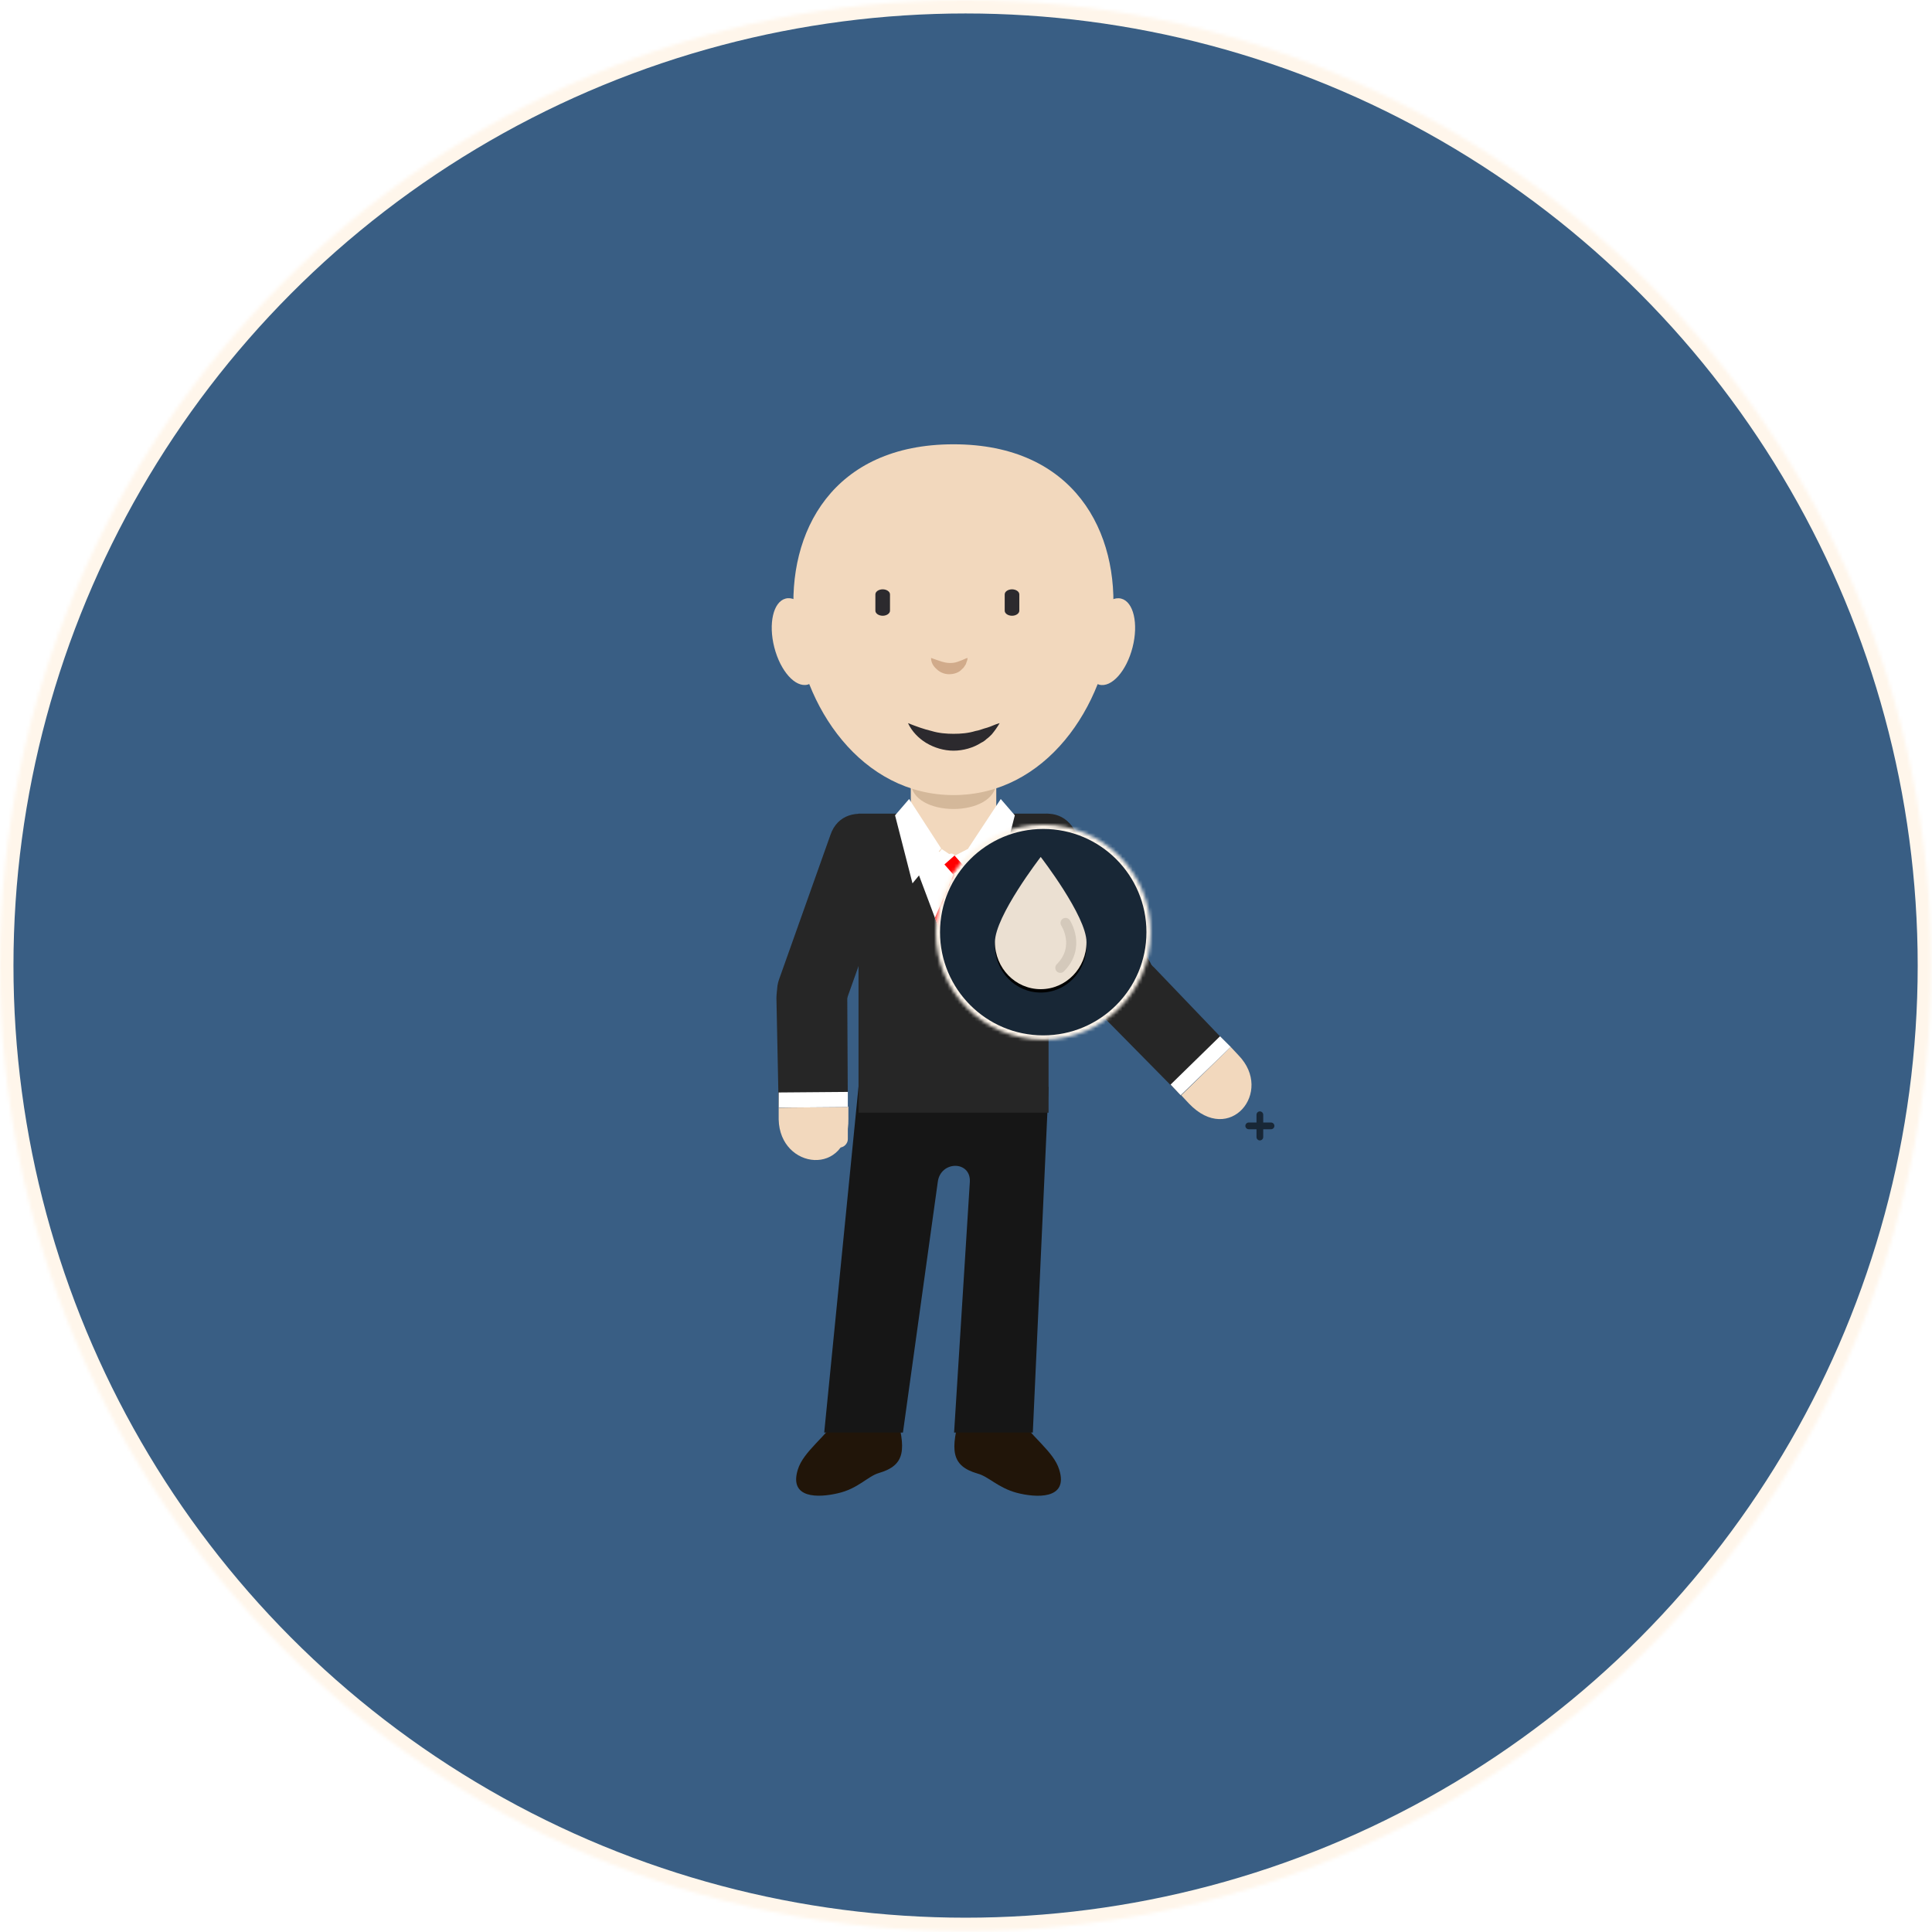 <?xml version="1.0" encoding="UTF-8"?>
<svg width="574px" height="574px" viewBox="0 0 574 574" version="1.1" xmlns="http://www.w3.org/2000/svg" xmlns:xlink="http://www.w3.org/1999/xlink">
    <!-- Generator: Sketch 42 (36781) - http://www.bohemiancoding.com/sketch -->
    <title>4_sirkel_blodfett</title>
    <desc>Created with Sketch.</desc>
    <defs>
        <ellipse id="path-1" cx="286.875" cy="286.875" rx="286.875" ry="286.875"></ellipse>
        <mask id="mask-2" maskContentUnits="userSpaceOnUse" maskUnits="objectBoundingBox" x="0" y="0" width="573.75" height="573.75" fill="white">
            <use xlink:href="#path-1"></use>
        </mask>
        <ellipse id="path-3" cx="31.945" cy="31.945" rx="31.945" ry="31.945"></ellipse>
        <mask id="mask-4" maskContentUnits="userSpaceOnUse" maskUnits="objectBoundingBox" x="0" y="0" width="63.89" height="63.89" fill="white">
            <use xlink:href="#path-3"></use>
        </mask>
        <path d="M13.6,39.288 C21.111,39.288 27.2,33.029 27.2,25.307 C27.2,17.586 13.6,0 13.6,0 C13.6,0 0,17.586 0,25.307 C0,33.029 6.089,39.288 13.6,39.288 Z" id="path-5"></path>
        <filter x="-50%" y="-50%" width="200%" height="200%" filterUnits="objectBoundingBox" id="filter-6">
            <feOffset dx="0" dy="1" in="SourceAlpha" result="shadowOffsetOuter1"></feOffset>
            <feColorMatrix values="0 0 0 0 0   0 0 0 0 0   0 0 0 0 0  0 0 0 0.5 0" type="matrix" in="shadowOffsetOuter1"></feColorMatrix>
        </filter>
    </defs>
    <g id="Page-1" stroke="none" stroke-width="1" fill="none" fill-rule="evenodd">
        <g id="Artboard" transform="translate(-5284, -10399)">
            <g id="4_sirkel_blodfett" transform="translate(5284, 10399)">
                <g id="4_sirkel_fettlever-copy-3">
                    <use id="6_sirkel_bakgrunn" stroke="#FFF6EB" mask="url(#mask-2)" stroke-width="8" fill="#395E84" xlink:href="#path-1"></use>
                    <g id="president" transform="translate(226, 132)">
                        <g id="Group">
                            <g>
                                <path d="M24.389,287.444 C19.377,294.96 12.695,299.135 11.025,304.647 C8.352,313.332 17.206,312.998 22.885,311.662 C28.899,310.326 31.739,306.651 35.08,305.649 C43.098,303.311 43.265,298.634 40.091,287.444 C36.917,276.253 28.565,280.429 24.389,287.444 Z" id="Shape" fill="#211509"></path>
                                <path d="M75.338,287.444 C80.349,294.96 87.031,299.135 88.701,304.647 C91.541,313.666 81.685,312.998 76.006,311.495 C70.493,309.991 67.653,306.651 64.48,305.816 C56.461,303.478 56.294,298.801 59.468,287.611 C62.976,276.253 71.328,280.429 75.338,287.444 Z" id="Shape" fill="#211509"></path>
                                <path d="M29.066,190.905 L85.527,190.905 L80.85,293.623 L57.464,293.623 L62.141,219.132 C62.475,212.785 53.455,212.785 52.619,219.132 L42.263,293.623 L18.876,293.623 L29.066,190.905 Z" id="Shape" fill="#161616"></path>
                                <rect id="Rectangle-path" fill="#262626" x="29.066" y="109.733" width="56.461" height="88.855"></rect>
                                <path d="M57.297,67.811 L57.297,67.811 C64.312,67.811 69.992,73.489 69.992,80.504 L69.992,109.733 C69.992,116.748 64.312,122.427 57.297,122.427 L57.297,122.427 C50.281,122.427 44.601,116.748 44.601,109.733 L44.601,80.671 C44.601,73.656 50.281,67.811 57.297,67.811 Z" id="Shape" fill="#F2D8BD"></path>
                                <path d="M69.992,100.213 L69.992,100.213 C69.992,111.069 44.601,111.069 44.601,100.213 L44.601,100.213 C44.601,89.356 69.992,89.356 69.992,100.213 Z" id="Shape" fill="#D4B89A"></path>
                                <path d="M57.297,0 C-14.533,0 2.84,104.221 57.297,104.221 C111.753,104.221 128.959,0 57.297,0 Z" id="Shape" fill="#F2D8BD"></path>
                                <path d="M40.425,123.095 L25.224,165.852 C23.219,171.364 17.206,174.203 11.86,172.199 L11.86,172.199 C6.348,170.195 3.508,164.182 5.513,158.837 L20.714,116.08 C24.89,103.72 44.601,111.403 40.425,123.095 Z" id="Shape" fill="#262626"></path>
                                <g transform="translate(5.011, 196.415)" id="Shape" fill="#F2D8BD">
                                    <path d="M18.375,1.338 L18.375,1.338 C19.711,1.338 20.881,2.507 20.881,3.844 L20.881,10.023 C20.881,11.36 19.711,12.529 18.375,12.529 L18.375,12.529 C17.039,12.529 15.869,11.36 15.869,10.023 L15.869,3.844 C15.869,2.507 17.039,1.338 18.375,1.338 Z"></path>
                                    <path d="M21.048,3.844 L21.048,0.336 L0.334,0.67 L0.334,4.178 C0.668,19.21 21.382,21.381 21.048,3.844 Z"></path>
                                </g>
                                <path d="M25.892,196.918 L25.725,164.182 C25.725,158.336 20.881,153.827 15.034,153.827 L15.034,153.827 C9.188,153.994 4.677,158.67 4.677,164.516 L5.345,197.085 L25.892,196.918 Z" id="Shape" fill="#262626"></path>
                                <ellipse id="Oval" fill="#F2D8BD" transform="translate(10.679, 58.622) rotate(-14.324) translate(-10.679, -58.622) " cx="10.679" cy="58.622" rx="6.849" ry="13.195"></ellipse>
                                <ellipse id="Oval" fill="#F2D8BD" transform="translate(103.85, 58.637) rotate(-75.676) translate(-103.85, -58.637) " cx="103.85" cy="58.637" rx="13.196" ry="6.848"></ellipse>
                                <path d="M56.628,121.591 L56.628,121.591 C57.297,121.591 57.965,122.26 57.965,122.928 L57.965,122.928 C57.965,123.596 57.297,124.264 56.628,124.264 L56.628,124.264 C55.96,124.264 55.292,123.596 55.292,122.928 L55.292,122.928 C55.459,122.26 55.96,121.591 56.628,121.591 Z" id="Shape" fill="#FCFCFC"></path>
                                <path d="M46.105,125.6 L57.965,157.167 L69.825,121.591 L61.974,120.589 L57.297,122.594 C56.962,122.761 56.461,122.761 56.127,122.594 L51.45,120.255 L46.272,124.264" id="Shape" fill="#FFFFFF"></path>
                                <polygon id="Shape" fill="#FFFFFF" points="44.1 105.39 39.924 110.234 45.102 130.444 53.622 120.088"></polygon>
                                <polygon id="Shape" fill="#FFFFFF" points="71.328 105.39 75.505 110.234 70.326 130.444 61.64 120.088"></polygon>
                                <path d="M62.642,121.257 C61.139,122.26 59.134,122.427 57.297,122.427 L61.807,120.088 L62.642,121.257 L62.642,121.257 Z M57.297,122.594 L53.789,120.255 L52.619,121.759 C53.956,122.26 55.626,122.594 57.297,122.594 Z" id="Shape" fill="#FFFFFF"></path>
                                <polygon id="Shape" fill="#FFFFFF" points="5.345 197.085 5.345 192.576 25.892 192.409 25.892 196.918"></polygon>
                                <g transform="translate(73.5, 109.564)" id="Shape">
                                    <path d="M1.503,15.368 L23.887,54.785 C26.727,59.796 33.242,61.633 38.253,58.794 L38.253,58.794 C43.265,55.954 45.102,49.44 42.263,44.43 L19.711,5.013 C13.197,-6.345 -4.677,4.512 1.503,15.368 Z" fill="#262626"></path>
                                    <g transform="translate(25.057, 42.426)">
                                        <path d="M28.732,43.927 L26.393,41.421 L41.093,27.057 L43.432,29.563 C53.956,40.419 40.759,56.453 28.732,43.927 Z" fill="#F2D8BD"></path>
                                        <path d="M26.226,41.421 L3.174,18.038 C-0.835,13.863 -0.668,7.182 3.508,3.173 L3.508,3.173 C7.684,-0.835 14.366,-0.668 18.375,3.507 L40.926,27.057 L26.226,41.421 Z" fill="#262626"></path>
                                        <polygon fill="#FFFFFF" points="26.226 41.421 23.219 38.248 37.919 23.884 41.093 27.057"></polygon>
                                    </g>
                                </g>
                                <rect id="Rectangle-path" fill="#FF0000" transform="translate(57.416, 125.006) rotate(48.531) translate(-57.416, -125.006) " x="55.411" y="123.001" width="4.009" height="4.008"></rect>
                                <polygon id="Shape" fill="#FF0000" points="57.798 157.668 51.784 140.632 57.464 127.437 63.644 139.964"></polygon>
                            </g>
                            <g transform="translate(33.409, 42.755)" id="Shape" fill-rule="nonzero">
                                <path d="M5.011,6.683 C5.011,7.518 4.009,8.186 2.84,8.186 L2.84,8.186 C1.67,8.186 0.668,7.518 0.668,6.683 L0.668,1.839 C0.668,1.004 1.67,0.336 2.84,0.336 L2.84,0.336 C4.009,0.336 5.011,1.004 5.011,1.839 L5.011,6.683 Z" fill="#2C2A2E"></path>
                                <path d="M43.432,6.683 C43.432,7.518 42.43,8.186 41.26,8.186 L41.26,8.186 C40.091,8.186 39.089,7.518 39.089,6.683 L39.089,1.839 C39.089,1.004 40.091,0.336 41.26,0.336 L41.26,0.336 C42.43,0.336 43.432,1.004 43.432,1.839 L43.432,6.683 Z" fill="#2C2A2E"></path>
                                <path d="M17.206,20.713 C19.544,21.548 21.215,22.216 22.718,22.216 C23.386,22.216 24.055,22.216 25.057,21.882 C25.558,21.715 25.892,21.548 26.393,21.381 C26.894,21.214 27.395,20.88 28.064,20.713 C28.064,21.381 27.73,21.882 27.562,22.55 C27.228,23.051 26.894,23.719 26.393,24.053 C25.558,25.055 24.055,25.556 22.551,25.556 C21.048,25.556 19.711,24.888 18.876,24.053 C17.874,23.218 17.206,22.049 17.206,20.713 Z" fill="#D1AB8B"></path>
                            </g>
                            <path d="M43.766,82.843 C46.272,83.845 48.61,84.68 50.782,85.181 C52.953,85.849 55.292,86.016 57.297,86.016 C59.468,86.016 61.64,85.849 63.811,85.181 C64.981,85.014 65.983,84.513 67.319,84.179 C68.489,83.845 69.658,83.177 70.994,82.843 C70.326,84.012 69.491,85.181 68.656,86.183 C68.155,86.684 67.653,87.185 67.152,87.519 C66.651,88.02 66.15,88.354 65.482,88.688 C63.143,90.191 60.136,91.027 57.297,91.027 C54.457,91.027 51.617,90.191 49.111,88.688 C46.94,87.352 44.935,85.348 43.766,82.843 Z" id="Shape" fill="#2C2A2E" fill-rule="nonzero"></path>
                        </g>
                    </g>
                    <g id="Group-5" transform="translate(371, 331)" stroke="#182736" stroke-width="2" stroke-linecap="round">
                        <path d="M3.306,0.194 L3.306,6.817" id="Line"></path>
                        <path d="M6.623,3.5 L0,3.5" id="Line-Copy-30"></path>
                    </g>
                    <g id="Group-10" transform="translate(278, 245)">
                        <g id="Tenner" stroke-width="2.56" stroke="#FFF6EB" fill="#182736">
                            <g id="Group-6">
                                <g id="6_hjerte-copy">
                                    <use id="Oval-2-Copy-2" mask="url(#mask-4)" xlink:href="#path-3"></use>
                                </g>
                            </g>
                        </g>
                        <g id="Group-9" transform="translate(17.6, 9.6)">
                            <g id="Oval-3-Copy">
                                <use fill="black" fill-opacity="1" filter="url(#filter-6)" xlink:href="#path-5"></use>
                                <use fill="#EBE0D2" fill-rule="evenodd" xlink:href="#path-5"></use>
                            </g>
                            <path d="M20.983,19.608 C20.983,19.608 25.646,26.667 19.429,32.941" id="Path-8" stroke="#D4C9BB" stroke-width="3" stroke-linecap="round"></path>
                        </g>
                    </g>
                </g>
            </g>
        </g>
    </g>
</svg>
